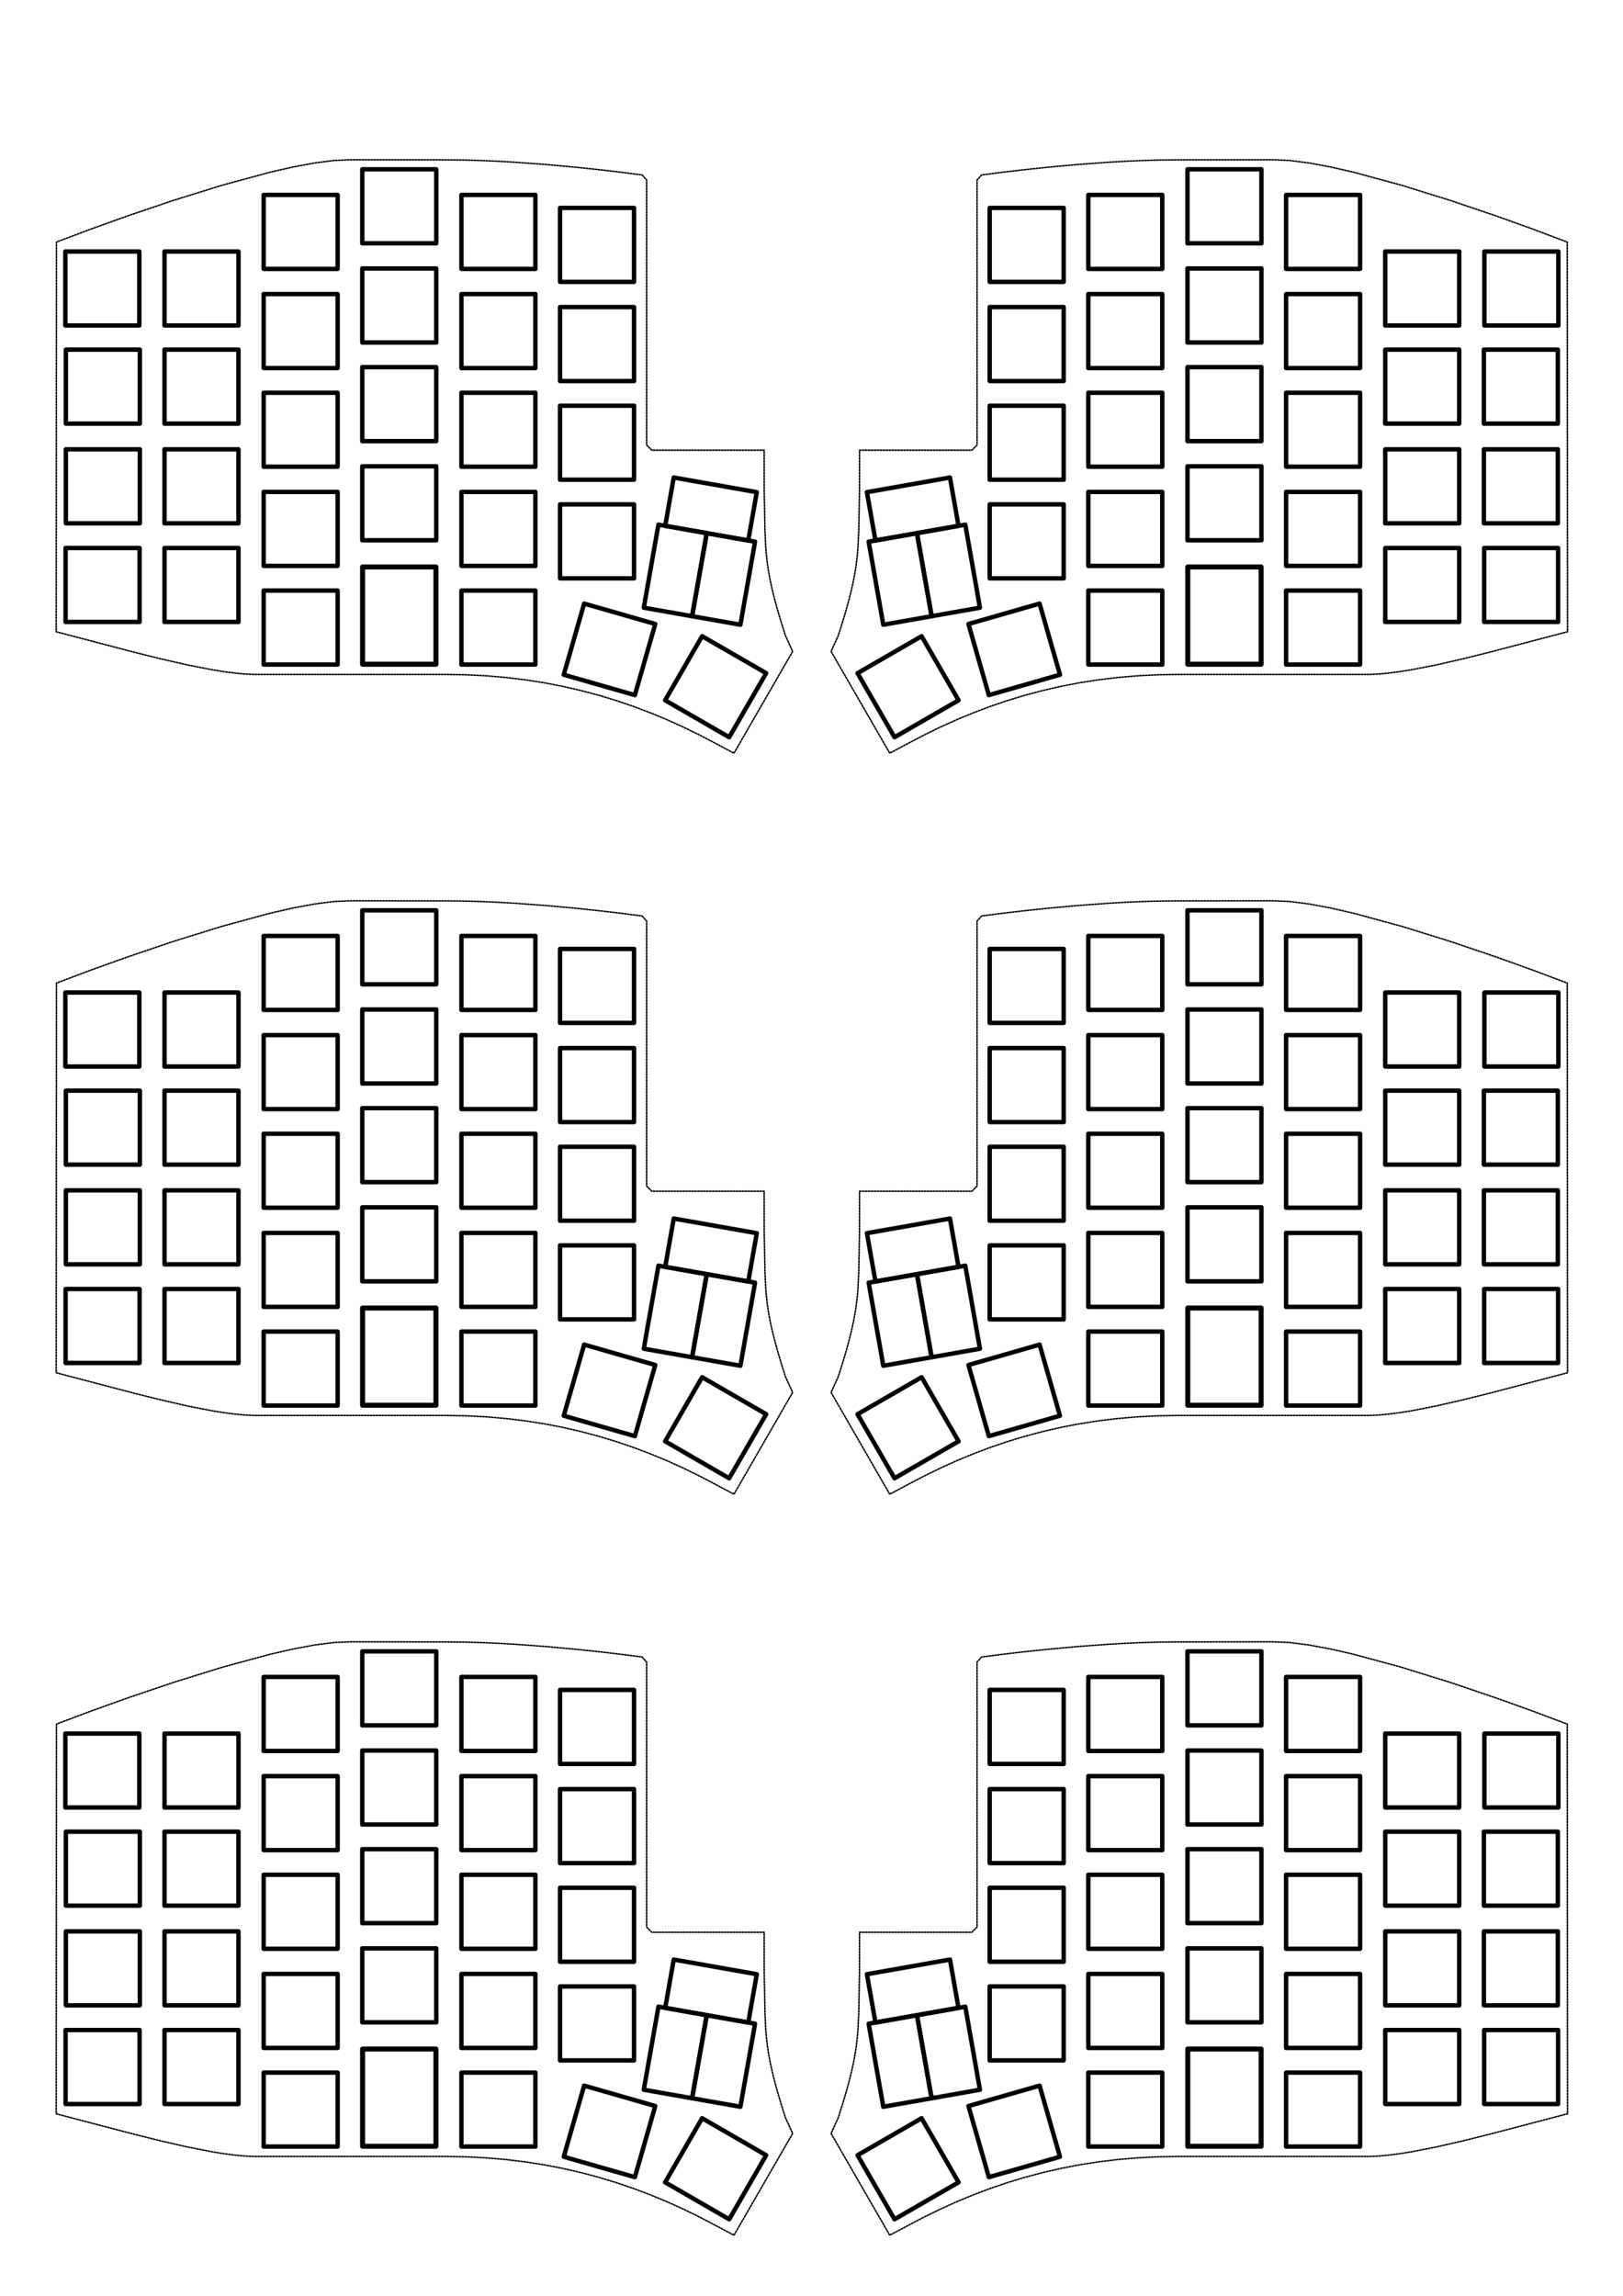 <?xml version="1.0" encoding="UTF-8" standalone="no"?>
<!-- Created with Inkscape (http://www.inkscape.org/) -->

<svg
   width="210mm"
   height="297mm"
   viewBox="0 0 210 297"
   version="1.1"
   id="svg5"
   xml:space="preserve"
   inkscape:version="1.2 (dc2aedaf03, 2022-05-15)"
   sodipodi:docname="SofleCheatSheetBlank.svg"
   inkscape:export-filename="SofleCheatSheetBlank.pdf"
   inkscape:export-xdpi="96"
   inkscape:export-ydpi="96"
   xmlns:inkscape="http://www.inkscape.org/namespaces/inkscape"
   xmlns:sodipodi="http://sodipodi.sourceforge.net/DTD/sodipodi-0.dtd"
   xmlns="http://www.w3.org/2000/svg"
   xmlns:svg="http://www.w3.org/2000/svg"><sodipodi:namedview
     id="namedview7"
     pagecolor="#ffffff"
     bordercolor="#000000"
     borderopacity="0.25"
     inkscape:showpageshadow="2"
     inkscape:pageopacity="0.0"
     inkscape:pagecheckerboard="0"
     inkscape:deskcolor="#d1d1d1"
     inkscape:document-units="mm"
     showgrid="false"
     inkscape:zoom="0.49638341"
     inkscape:cx="375.71763"
     inkscape:cy="400.89978"
     inkscape:window-width="1346"
     inkscape:window-height="1205"
     inkscape:window-x="2896"
     inkscape:window-y="250"
     inkscape:window-maximized="0"
     inkscape:current-layer="g1193-3" /><defs
     id="defs2" /><g
     inkscape:label="Ebene 1"
     inkscape:groupmode="layer"
     id="layer1"><g
       id="g1450"
       transform="matrix(0.951,0,0,0.951,4.875,8.865)"><g
         id="g1193-3"
         transform="matrix(-1,0,0,1,208.019,0)"><g
           id="g1193"
           transform="translate(0,1.308)"><path
             style="fill:none;fill-rule:evenodd;stroke:#000000;stroke-width:0.601;stroke-linecap:round;stroke-linejoin:round"
             d="m 96.472,181.747 -8.716,-5.032 -5.033,8.716 8.716,5.032 z"
             id="path218" /><path
             style="fill:none;fill-rule:evenodd;stroke:#000000;stroke-width:0.601;stroke-linecap:round;stroke-linejoin:round"
             d="m 78.492,131.944 h -10.065 v 10.065 h 10.065 z"
             id="path220" /><path
             style="fill:none;fill-rule:evenodd;stroke:#000000;stroke-width:0.601;stroke-linecap:round;stroke-linejoin:round"
             d="m 51.583,153.605 h -10.065 v 10.065 h 10.065 z"
             id="path222" /><path
             style="fill:none;fill-rule:evenodd;stroke:#000000;stroke-width:0.601;stroke-linecap:round;stroke-linejoin:round"
             d="M 65.073,143.597 H 55.009 v 10.065 h 10.065 z"
             id="path224" /><path
             style="fill:none;fill-rule:evenodd;stroke:#000000;stroke-width:0.601;stroke-linecap:round;stroke-linejoin:round"
             d="M 65.074,116.687 H 55.009 v 10.065 h 10.065 z"
             id="path226" /><path
             style="fill:none;fill-rule:evenodd;stroke:#000000;stroke-width:0.601;stroke-linecap:round;stroke-linejoin:round"
             d="m 78.492,158.783 h -10.065 v 10.065 h 10.065 z"
             id="path228" /><path
             style="fill:none;fill-rule:evenodd;stroke:#000000;stroke-width:0.601;stroke-linecap:round;stroke-linejoin:round"
             d="M 65.073,170.507 H 55.009 v 10.065 h 10.065 z"
             id="path230" /><path
             style="fill:none;fill-rule:evenodd;stroke:#000000;stroke-width:0.601;stroke-linecap:round;stroke-linejoin:round"
             d="m 51.583,126.695 h -10.065 v 10.065 h 10.065 z"
             id="path232" /><path
             style="fill:none;fill-rule:evenodd;stroke:#000000;stroke-width:0.601;stroke-linecap:round;stroke-linejoin:round"
             d="m 68.428,128.518 h 10.065 v -10.065 h -10.065 z"
             id="path234" /><path
             style="fill:none;fill-rule:evenodd;stroke:#000000;stroke-width:0.601;stroke-linecap:round;stroke-linejoin:round"
             d="m 1.119,134.45 h 10.065 V 124.385 H 1.119 Z"
             id="path236" /><path
             style="fill:none;fill-rule:evenodd;stroke:#000000;stroke-width:0.601;stroke-linecap:round;stroke-linejoin:round"
             d="m 51.583,140.115 h -10.065 v 10.065 h 10.065 z"
             id="path238" /><path
             style="fill:none;fill-rule:evenodd;stroke:#000000;stroke-width:0.601;stroke-linecap:round;stroke-linejoin:round"
             d="m 24.673,164.715 h -10.065 v 10.065 h 10.065 z"
             id="path240" /><path
             style="fill:none;fill-rule:evenodd;stroke:#000000;stroke-width:0.601;stroke-linecap:round;stroke-linejoin:round"
             d="M 11.218,164.715 H 1.153 v 10.065 h 10.065 z"
             id="path242" /><path
             style="fill:none;fill-rule:evenodd;stroke:#000000;stroke-width:0.601;stroke-linecap:round;stroke-linejoin:round"
             d="m 38.164,116.687 h -10.065 v 10.065 h 10.065 z"
             id="path244" /><path
             style="fill:none;fill-rule:evenodd;stroke:#000000;stroke-width:0.601;stroke-linecap:round;stroke-linejoin:round"
             d="m 38.163,170.507 h -10.065 v 10.065 h 10.065 z"
             id="path246" /><path
             style="fill:none;fill-rule:evenodd;stroke:#000000;stroke-width:0.601;stroke-linecap:round;stroke-linejoin:round"
             d="M 65.073,157.087 H 55.009 v 10.065 h 10.065 z"
             id="path248" /><path
             style="fill:none;fill-rule:evenodd;stroke:#000000;stroke-width:0.601;stroke-linecap:round;stroke-linejoin:round"
             d="m 24.674,124.385 h -10.065 v 10.065 h 10.065 z"
             id="path250" /><path
             style="fill:none;fill-rule:evenodd;stroke:#000000;stroke-width:0.601;stroke-linecap:round;stroke-linejoin:round"
             d="m 38.163,130.177 h -10.065 v 10.065 h 10.065 z"
             id="path252" /><path
             style="fill:none;fill-rule:evenodd;stroke:#000000;stroke-width:0.601;stroke-linecap:round;stroke-linejoin:round"
             d="M 11.253,137.734 H 1.189 v 10.065 h 10.065 z"
             id="path254" /><path
             style="fill:none;fill-rule:evenodd;stroke:#000000;stroke-width:0.601;stroke-linecap:round;stroke-linejoin:round"
             d="m 24.673,151.295 h -10.065 v 10.065 h 10.065 z"
             id="path256" /><path
             style="fill:none;fill-rule:evenodd;stroke:#000000;stroke-width:0.601;stroke-linecap:round;stroke-linejoin:round"
             d="m 24.673,137.734 h -10.065 v 10.065 h 10.065 z"
             id="path258" /><path
             style="fill:none;fill-rule:evenodd;stroke:#000000;stroke-width:0.601;stroke-linecap:round;stroke-linejoin:round"
             d="m 81.381,175.056 -9.676,-2.775 -2.774,9.675 9.675,2.774 z"
             id="path260" /><path
             style="fill:none;fill-rule:evenodd;stroke:#000000;stroke-width:0.601;stroke-linecap:round;stroke-linejoin:round"
             d="m 38.163,157.087 h -10.065 v 10.065 h 10.065 z"
             id="path262" /><path
             style="fill:none;fill-rule:evenodd;stroke:#000000;stroke-width:0.601;stroke-linecap:round;stroke-linejoin:round"
             d="m 78.492,145.363 h -10.065 v 10.065 h 10.065 z"
             id="path264" /><path
             style="fill:none;fill-rule:evenodd;stroke:#000000;stroke-width:0.601;stroke-linecap:round;stroke-linejoin:round"
             d="M 65.073,130.177 H 55.009 v 10.065 h 10.065 z"
             id="path266" /><path
             style="fill:none;fill-rule:evenodd;stroke:#000000;stroke-width:0.686;stroke-linecap:round;stroke-linejoin:round"
             d="m 51.541,167.3 h -9.98 v 13.229 h 9.98 z"
             id="path268" /><path
             style="fill:none;fill-rule:evenodd;stroke:#000000;stroke-width:0.601;stroke-linecap:round;stroke-linejoin:round"
             d="M 11.253,151.295 H 1.189 v 10.065 h 10.065 z"
             id="path270" /><path
             style="fill:none;fill-rule:evenodd;stroke:#000000;stroke-width:0.601;stroke-linecap:round;stroke-linejoin:round"
             d="m 51.584,123.269 v -10.065 h -10.065 v 10.065 z"
             id="path272" /><path
             style="fill:none;fill-rule:evenodd;stroke:#000000;stroke-width:0.601;stroke-linecap:round;stroke-linejoin:round"
             d="m 38.163,143.597 h -10.065 v 10.065 h 10.065 z"
             id="path274" /><path
             style="fill:none;fill-rule:evenodd;stroke:#000000;stroke-width:0.201;stroke-linecap:round;stroke-linejoin:round;stroke-dasharray:0.201, 0.201;stroke-dashoffset:0"
             d="m 79.589,113.971 0.621,0.701 v 36.038 l 0.706,0.706 h 15.285 l 0.004,5.52 0.101,5.456 0.106,2.246 0.091,1.086 0.127,1.092 0.169,1.123 0.218,1.176 0.274,1.254 0.337,1.355 0.408,1.48 0.485,1.629 0.57,1.802 0.981,2.15 -7.981,13.843 -2.514,-1.333 -2.163,-1.136 -2.194,-1.072 -2.227,-1.006 -2.263,-0.939 -2.301,-0.869 -2.34,-0.797 -2.383,-0.723 -2.428,-0.646 -2.473,-0.567 -2.523,-0.486 -2.574,-0.403 -2.627,-0.317 -2.683,-0.23 -2.741,-0.139 -2.801,-0.047 -26.025,-7.1e-4 -1.303,-0.061 -1.409,-0.133 -1.504,-0.198 -1.586,-0.256 -3.371,-0.661 -3.558,-0.814 -3.652,-0.911 -3.652,-0.954 -6.923,-1.821 0.034,-53.008 4.711,-1.774 5.059,-1.813 6.126,-2.074 6.64,-2.066 6.601,-1.79 3.113,-0.708 2.897,-0.537 2.61,-0.335 2.255,-0.098 13.384,0.018 2.205,0.023 2.242,0.064 2.253,0.099 2.241,0.128 4.345,0.319 3.998,0.366 3.453,0.365 2.711,0.319 2.406,0.311 z"
             id="path290" /><path
             style="fill:none;fill-rule:evenodd;stroke:#000000;stroke-width:0.601;stroke-linecap:round;stroke-linejoin:round"
             d="m 88.385,162.699 -6.572,-1.159 -1.993,11.298 6.573,1.16 z"
             id="path292" /><path
             style="fill:none;fill-rule:evenodd;stroke:#000000;stroke-width:0.601;stroke-linecap:round;stroke-linejoin:round"
             d="m 94.034,163.695 1.159,-6.572 -11.298,-1.993 -1.16,6.573 z"
             id="path292-6" /><path
             style="fill:none;fill-rule:evenodd;stroke:#000000;stroke-width:0.601;stroke-linecap:round;stroke-linejoin:round"
             d="m 94.957,163.858 -6.572,-1.159 -1.993,11.298 6.573,1.159 z"
             id="path294" /><path
             style="fill:none;fill-rule:evenodd;stroke:#000000;stroke-width:0.601;stroke-linecap:round;stroke-linejoin:round"
             d="m 108.902,181.747 8.716,-5.032 5.033,8.716 -8.716,5.032 z"
             id="path218-8" /><path
             style="fill:none;fill-rule:evenodd;stroke:#000000;stroke-width:0.601;stroke-linecap:round;stroke-linejoin:round"
             d="m 126.881,131.944 h 10.065 v 10.065 h -10.065 z"
             id="path220-8" /><path
             style="fill:none;fill-rule:evenodd;stroke:#000000;stroke-width:0.601;stroke-linecap:round;stroke-linejoin:round"
             d="m 153.79,153.605 h 10.065 v 10.065 h -10.065 z"
             id="path222-8" /><path
             style="fill:none;fill-rule:evenodd;stroke:#000000;stroke-width:0.601;stroke-linecap:round;stroke-linejoin:round"
             d="m 140.3,143.597 h 10.065 v 10.065 h -10.065 z"
             id="path224-5" /><path
             style="fill:none;fill-rule:evenodd;stroke:#000000;stroke-width:0.601;stroke-linecap:round;stroke-linejoin:round"
             d="m 140.299,116.687 h 10.065 v 10.065 H 140.299 Z"
             id="path226-0" /><path
             style="fill:none;fill-rule:evenodd;stroke:#000000;stroke-width:0.601;stroke-linecap:round;stroke-linejoin:round"
             d="m 126.881,158.783 h 10.065 v 10.065 h -10.065 z"
             id="path228-3" /><path
             style="fill:none;fill-rule:evenodd;stroke:#000000;stroke-width:0.601;stroke-linecap:round;stroke-linejoin:round"
             d="m 140.3,170.507 h 10.065 v 10.065 h -10.065 z"
             id="path230-5" /><path
             style="fill:none;fill-rule:evenodd;stroke:#000000;stroke-width:0.601;stroke-linecap:round;stroke-linejoin:round"
             d="m 153.79,126.695 h 10.065 v 10.065 h -10.065 z"
             id="path232-8" /><path
             style="fill:none;fill-rule:evenodd;stroke:#000000;stroke-width:0.601;stroke-linecap:round;stroke-linejoin:round"
             d="M 136.946,128.518 H 126.881 V 118.453 H 136.946 Z"
             id="path234-1" /><path
             style="fill:none;fill-rule:evenodd;stroke:#000000;stroke-width:0.601;stroke-linecap:round;stroke-linejoin:round"
             d="m 204.254,134.45 h -10.065 v -10.065 h 10.065 z"
             id="path236-6" /><path
             style="fill:none;fill-rule:evenodd;stroke:#000000;stroke-width:0.601;stroke-linecap:round;stroke-linejoin:round"
             d="m 153.79,140.115 h 10.065 v 10.065 h -10.065 z"
             id="path238-0" /><path
             style="fill:none;fill-rule:evenodd;stroke:#000000;stroke-width:0.601;stroke-linecap:round;stroke-linejoin:round"
             d="m 180.7,164.715 h 10.065 v 10.065 h -10.065 z"
             id="path240-4" /><path
             style="fill:none;fill-rule:evenodd;stroke:#000000;stroke-width:0.601;stroke-linecap:round;stroke-linejoin:round"
             d="m 194.155,164.715 h 10.065 v 10.065 h -10.065 z"
             id="path242-3" /><path
             style="fill:none;fill-rule:evenodd;stroke:#000000;stroke-width:0.601;stroke-linecap:round;stroke-linejoin:round"
             d="m 167.209,116.687 h 10.065 v 10.065 h -10.065 z"
             id="path244-2" /><path
             style="fill:none;fill-rule:evenodd;stroke:#000000;stroke-width:0.601;stroke-linecap:round;stroke-linejoin:round"
             d="m 167.21,170.507 h 10.065 v 10.065 h -10.065 z"
             id="path246-0" /><path
             style="fill:none;fill-rule:evenodd;stroke:#000000;stroke-width:0.601;stroke-linecap:round;stroke-linejoin:round"
             d="m 140.3,157.087 h 10.065 v 10.065 h -10.065 z"
             id="path248-2" /><path
             style="fill:none;fill-rule:evenodd;stroke:#000000;stroke-width:0.601;stroke-linecap:round;stroke-linejoin:round"
             d="m 180.699,124.385 h 10.065 v 10.065 h -10.065 z"
             id="path250-7" /><path
             style="fill:none;fill-rule:evenodd;stroke:#000000;stroke-width:0.601;stroke-linecap:round;stroke-linejoin:round"
             d="m 167.21,130.177 h 10.065 v 10.065 h -10.065 z"
             id="path252-6" /><path
             style="fill:none;fill-rule:evenodd;stroke:#000000;stroke-width:0.601;stroke-linecap:round;stroke-linejoin:round"
             d="m 194.12,137.734 h 10.065 v 10.065 h -10.065 z"
             id="path254-3" /><path
             style="fill:none;fill-rule:evenodd;stroke:#000000;stroke-width:0.601;stroke-linecap:round;stroke-linejoin:round"
             d="m 180.7,151.295 h 10.065 v 10.065 h -10.065 z"
             id="path256-0" /><path
             style="fill:none;fill-rule:evenodd;stroke:#000000;stroke-width:0.601;stroke-linecap:round;stroke-linejoin:round"
             d="m 180.7,137.734 h 10.065 v 10.065 h -10.065 z"
             id="path258-0" /><path
             style="fill:none;fill-rule:evenodd;stroke:#000000;stroke-width:0.601;stroke-linecap:round;stroke-linejoin:round"
             d="m 123.992,175.056 9.676,-2.775 2.774,9.675 -9.675,2.774 z"
             id="path260-8" /><path
             style="fill:none;fill-rule:evenodd;stroke:#000000;stroke-width:0.601;stroke-linecap:round;stroke-linejoin:round"
             d="m 167.21,157.087 h 10.065 v 10.065 h -10.065 z"
             id="path262-0" /><path
             style="fill:none;fill-rule:evenodd;stroke:#000000;stroke-width:0.601;stroke-linecap:round;stroke-linejoin:round"
             d="m 126.881,145.363 h 10.065 v 10.065 h -10.065 z"
             id="path264-4" /><path
             style="fill:none;fill-rule:evenodd;stroke:#000000;stroke-width:0.601;stroke-linecap:round;stroke-linejoin:round"
             d="m 140.3,130.177 h 10.065 v 10.065 h -10.065 z"
             id="path266-0" /><path
             style="fill:none;fill-rule:evenodd;stroke:#000000;stroke-width:0.686;stroke-linecap:round;stroke-linejoin:round"
             d="m 153.833,167.3 h 9.98 v 13.229 h -9.98 z"
             id="path268-2" /><path
             style="fill:none;fill-rule:evenodd;stroke:#000000;stroke-width:0.601;stroke-linecap:round;stroke-linejoin:round"
             d="m 194.12,151.295 h 10.065 v 10.065 h -10.065 z"
             id="path270-2" /><path
             style="fill:none;fill-rule:evenodd;stroke:#000000;stroke-width:0.601;stroke-linecap:round;stroke-linejoin:round"
             d="m 153.789,123.269 v -10.065 h 10.065 v 10.065 z"
             id="path272-1" /><path
             style="fill:none;fill-rule:evenodd;stroke:#000000;stroke-width:0.601;stroke-linecap:round;stroke-linejoin:round"
             d="m 167.21,143.597 h 10.065 v 10.065 h -10.065 z"
             id="path274-2" /><path
             style="fill:none;fill-rule:evenodd;stroke:#000000;stroke-width:0.201;stroke-linecap:round;stroke-linejoin:round;stroke-dasharray:0.201, 0.201;stroke-dashoffset:0"
             d="m 125.784,113.971 -0.621,0.701 v 36.038 l -0.706,0.706 h -15.285 l -0.004,5.52 -0.101,5.456 -0.106,2.246 -0.091,1.086 -0.127,1.092 -0.169,1.123 -0.218,1.176 -0.274,1.254 -0.337,1.355 -0.408,1.48 -0.485,1.629 -0.57,1.802 -0.981,2.15 7.981,13.843 2.514,-1.333 2.163,-1.136 2.194,-1.072 2.227,-1.006 2.263,-0.939 2.301,-0.869 2.34,-0.797 2.383,-0.723 2.428,-0.646 2.473,-0.567 2.523,-0.486 2.574,-0.403 2.627,-0.317 2.683,-0.23 2.741,-0.139 2.801,-0.047 26.025,-7.1e-4 1.303,-0.061 1.409,-0.133 1.504,-0.198 1.586,-0.256 3.371,-0.661 3.558,-0.814 3.652,-0.911 3.652,-0.954 6.923,-1.821 -0.034,-53.008 -4.711,-1.774 -5.059,-1.813 -6.126,-2.074 -6.64,-2.066 -6.601,-1.79 -3.113,-0.708 -2.897,-0.537 -2.61,-0.335 -2.255,-0.098 -13.384,0.018 -2.205,0.023 -2.242,0.064 -2.253,0.099 -2.241,0.128 -4.345,0.319 -3.998,0.366 -3.453,0.365 -2.711,0.319 -2.406,0.311 z"
             id="path290-6" /><path
             style="fill:none;fill-rule:evenodd;stroke:#000000;stroke-width:0.601;stroke-linecap:round;stroke-linejoin:round"
             d="m 116.988,162.699 6.572,-1.159 1.993,11.298 -6.573,1.16 z"
             id="path292-7" /><path
             style="fill:none;fill-rule:evenodd;stroke:#000000;stroke-width:0.601;stroke-linecap:round;stroke-linejoin:round"
             d="m 111.339,163.695 -1.159,-6.572 11.298,-1.993 1.16,6.573 z"
             id="path292-6-0" /><path
             style="fill:none;fill-rule:evenodd;stroke:#000000;stroke-width:0.601;stroke-linecap:round;stroke-linejoin:round"
             d="m 110.416,163.858 6.572,-1.159 1.993,11.298 -6.573,1.159 z"
             id="path294-5" /></g><g
           id="g1193-7"
           transform="translate(-2.7194558e-6,-99.494)"><path
             style="fill:none;fill-rule:evenodd;stroke:#000000;stroke-width:0.601;stroke-linecap:round;stroke-linejoin:round"
             d="m 96.472,181.747 -8.716,-5.032 -5.033,8.716 8.716,5.032 z"
             id="path218-5" /><path
             style="fill:none;fill-rule:evenodd;stroke:#000000;stroke-width:0.601;stroke-linecap:round;stroke-linejoin:round"
             d="m 78.492,131.944 h -10.065 v 10.065 h 10.065 z"
             id="path220-4" /><path
             style="fill:none;fill-rule:evenodd;stroke:#000000;stroke-width:0.601;stroke-linecap:round;stroke-linejoin:round"
             d="m 51.583,153.605 h -10.065 v 10.065 h 10.065 z"
             id="path222-7" /><path
             style="fill:none;fill-rule:evenodd;stroke:#000000;stroke-width:0.601;stroke-linecap:round;stroke-linejoin:round"
             d="M 65.073,143.597 H 55.009 v 10.065 h 10.065 z"
             id="path224-50" /><path
             style="fill:none;fill-rule:evenodd;stroke:#000000;stroke-width:0.601;stroke-linecap:round;stroke-linejoin:round"
             d="M 65.074,116.687 H 55.009 v 10.065 h 10.065 z"
             id="path226-5" /><path
             style="fill:none;fill-rule:evenodd;stroke:#000000;stroke-width:0.601;stroke-linecap:round;stroke-linejoin:round"
             d="m 78.492,158.783 h -10.065 v 10.065 h 10.065 z"
             id="path228-8" /><path
             style="fill:none;fill-rule:evenodd;stroke:#000000;stroke-width:0.601;stroke-linecap:round;stroke-linejoin:round"
             d="M 65.073,170.507 H 55.009 v 10.065 h 10.065 z"
             id="path230-3" /><path
             style="fill:none;fill-rule:evenodd;stroke:#000000;stroke-width:0.601;stroke-linecap:round;stroke-linejoin:round"
             d="m 51.583,126.695 h -10.065 v 10.065 h 10.065 z"
             id="path232-85" /><path
             style="fill:none;fill-rule:evenodd;stroke:#000000;stroke-width:0.601;stroke-linecap:round;stroke-linejoin:round"
             d="m 68.428,128.518 h 10.065 v -10.065 h -10.065 z"
             id="path234-0" /><path
             style="fill:none;fill-rule:evenodd;stroke:#000000;stroke-width:0.601;stroke-linecap:round;stroke-linejoin:round"
             d="m 1.119,134.45 h 10.065 V 124.385 H 1.119 Z"
             id="path236-52" /><path
             style="fill:none;fill-rule:evenodd;stroke:#000000;stroke-width:0.601;stroke-linecap:round;stroke-linejoin:round"
             d="m 51.583,140.115 h -10.065 v 10.065 h 10.065 z"
             id="path238-4" /><path
             style="fill:none;fill-rule:evenodd;stroke:#000000;stroke-width:0.601;stroke-linecap:round;stroke-linejoin:round"
             d="m 24.673,164.715 h -10.065 v 10.065 h 10.065 z"
             id="path240-2" /><path
             style="fill:none;fill-rule:evenodd;stroke:#000000;stroke-width:0.601;stroke-linecap:round;stroke-linejoin:round"
             d="M 11.218,164.715 H 1.153 v 10.065 h 10.065 z"
             id="path242-7" /><path
             style="fill:none;fill-rule:evenodd;stroke:#000000;stroke-width:0.601;stroke-linecap:round;stroke-linejoin:round"
             d="m 38.164,116.687 h -10.065 v 10.065 h 10.065 z"
             id="path244-9" /><path
             style="fill:none;fill-rule:evenodd;stroke:#000000;stroke-width:0.601;stroke-linecap:round;stroke-linejoin:round"
             d="m 38.163,170.507 h -10.065 v 10.065 h 10.065 z"
             id="path246-09" /><path
             style="fill:none;fill-rule:evenodd;stroke:#000000;stroke-width:0.601;stroke-linecap:round;stroke-linejoin:round"
             d="M 65.073,157.087 H 55.009 v 10.065 h 10.065 z"
             id="path248-4" /><path
             style="fill:none;fill-rule:evenodd;stroke:#000000;stroke-width:0.601;stroke-linecap:round;stroke-linejoin:round"
             d="m 24.674,124.385 h -10.065 v 10.065 h 10.065 z"
             id="path250-3" /><path
             style="fill:none;fill-rule:evenodd;stroke:#000000;stroke-width:0.601;stroke-linecap:round;stroke-linejoin:round"
             d="m 38.163,130.177 h -10.065 v 10.065 h 10.065 z"
             id="path252-3" /><path
             style="fill:none;fill-rule:evenodd;stroke:#000000;stroke-width:0.601;stroke-linecap:round;stroke-linejoin:round"
             d="M 11.253,137.734 H 1.189 v 10.065 h 10.065 z"
             id="path254-8" /><path
             style="fill:none;fill-rule:evenodd;stroke:#000000;stroke-width:0.601;stroke-linecap:round;stroke-linejoin:round"
             d="m 24.673,151.295 h -10.065 v 10.065 h 10.065 z"
             id="path256-7" /><path
             style="fill:none;fill-rule:evenodd;stroke:#000000;stroke-width:0.601;stroke-linecap:round;stroke-linejoin:round"
             d="m 24.673,137.734 h -10.065 v 10.065 h 10.065 z"
             id="path258-3" /><path
             style="fill:none;fill-rule:evenodd;stroke:#000000;stroke-width:0.601;stroke-linecap:round;stroke-linejoin:round"
             d="m 81.381,175.056 -9.676,-2.775 -2.774,9.675 9.675,2.774 z"
             id="path260-4" /><path
             style="fill:none;fill-rule:evenodd;stroke:#000000;stroke-width:0.601;stroke-linecap:round;stroke-linejoin:round"
             d="m 38.163,157.087 h -10.065 v 10.065 h 10.065 z"
             id="path262-5" /><path
             style="fill:none;fill-rule:evenodd;stroke:#000000;stroke-width:0.601;stroke-linecap:round;stroke-linejoin:round"
             d="m 78.492,145.363 h -10.065 v 10.065 h 10.065 z"
             id="path264-3" /><path
             style="fill:none;fill-rule:evenodd;stroke:#000000;stroke-width:0.601;stroke-linecap:round;stroke-linejoin:round"
             d="M 65.073,130.177 H 55.009 v 10.065 h 10.065 z"
             id="path266-4" /><path
             style="fill:none;fill-rule:evenodd;stroke:#000000;stroke-width:0.686;stroke-linecap:round;stroke-linejoin:round"
             d="m 51.541,167.3 h -9.98 v 13.229 h 9.98 z"
             id="path268-26" /><path
             style="fill:none;fill-rule:evenodd;stroke:#000000;stroke-width:0.601;stroke-linecap:round;stroke-linejoin:round"
             d="M 11.253,151.295 H 1.189 v 10.065 h 10.065 z"
             id="path270-26" /><path
             style="fill:none;fill-rule:evenodd;stroke:#000000;stroke-width:0.601;stroke-linecap:round;stroke-linejoin:round"
             d="m 51.584,123.269 v -10.065 h -10.065 v 10.065 z"
             id="path272-4" /><path
             style="fill:none;fill-rule:evenodd;stroke:#000000;stroke-width:0.601;stroke-linecap:round;stroke-linejoin:round"
             d="m 38.163,143.597 h -10.065 v 10.065 h 10.065 z"
             id="path274-50" /><path
             style="fill:none;fill-rule:evenodd;stroke:#000000;stroke-width:0.201;stroke-linecap:round;stroke-linejoin:round;stroke-dasharray:0.201, 0.201;stroke-dashoffset:0"
             d="m 79.589,113.971 0.621,0.701 v 36.038 l 0.706,0.706 h 15.285 l 0.004,5.52 0.101,5.456 0.106,2.246 0.091,1.086 0.127,1.092 0.169,1.123 0.218,1.176 0.274,1.254 0.337,1.355 0.408,1.48 0.485,1.629 0.57,1.802 0.981,2.15 -7.981,13.843 -2.514,-1.333 -2.163,-1.136 -2.194,-1.072 -2.227,-1.006 -2.263,-0.939 -2.301,-0.869 -2.34,-0.797 -2.383,-0.723 -2.428,-0.646 -2.473,-0.567 -2.523,-0.486 -2.574,-0.403 -2.627,-0.317 -2.683,-0.23 -2.741,-0.139 -2.801,-0.047 -26.025,-7.1e-4 -1.303,-0.061 -1.409,-0.133 -1.504,-0.198 -1.586,-0.256 -3.371,-0.661 -3.558,-0.814 -3.652,-0.911 -3.652,-0.954 -6.923,-1.821 0.034,-53.008 4.711,-1.774 5.059,-1.813 6.126,-2.074 6.64,-2.066 6.601,-1.79 3.113,-0.708 2.897,-0.537 2.61,-0.335 2.255,-0.098 13.384,0.018 2.205,0.023 2.242,0.064 2.253,0.099 2.241,0.128 4.345,0.319 3.998,0.366 3.453,0.365 2.711,0.319 2.406,0.311 z"
             id="path290-5" /><path
             style="fill:none;fill-rule:evenodd;stroke:#000000;stroke-width:0.601;stroke-linecap:round;stroke-linejoin:round"
             d="m 88.385,162.699 -6.572,-1.159 -1.993,11.298 6.573,1.16 z"
             id="path292-9" /><path
             style="fill:none;fill-rule:evenodd;stroke:#000000;stroke-width:0.601;stroke-linecap:round;stroke-linejoin:round"
             d="m 94.034,163.695 1.159,-6.572 -11.298,-1.993 -1.16,6.573 z"
             id="path292-6-25" /><path
             style="fill:none;fill-rule:evenodd;stroke:#000000;stroke-width:0.601;stroke-linecap:round;stroke-linejoin:round"
             d="m 94.957,163.858 -6.572,-1.159 -1.993,11.298 6.573,1.159 z"
             id="path294-43" /><path
             style="fill:none;fill-rule:evenodd;stroke:#000000;stroke-width:0.601;stroke-linecap:round;stroke-linejoin:round"
             d="m 108.902,181.747 8.716,-5.032 5.033,8.716 -8.716,5.032 z"
             id="path218-8-84" /><path
             style="fill:none;fill-rule:evenodd;stroke:#000000;stroke-width:0.601;stroke-linecap:round;stroke-linejoin:round"
             d="m 126.881,131.944 h 10.065 v 10.065 h -10.065 z"
             id="path220-8-5" /><path
             style="fill:none;fill-rule:evenodd;stroke:#000000;stroke-width:0.601;stroke-linecap:round;stroke-linejoin:round"
             d="m 153.79,153.605 h 10.065 v 10.065 h -10.065 z"
             id="path222-8-3" /><path
             style="fill:none;fill-rule:evenodd;stroke:#000000;stroke-width:0.601;stroke-linecap:round;stroke-linejoin:round"
             d="m 140.3,143.597 h 10.065 v 10.065 h -10.065 z"
             id="path224-5-7" /><path
             style="fill:none;fill-rule:evenodd;stroke:#000000;stroke-width:0.601;stroke-linecap:round;stroke-linejoin:round"
             d="m 140.299,116.687 h 10.065 v 10.065 H 140.299 Z"
             id="path226-0-3" /><path
             style="fill:none;fill-rule:evenodd;stroke:#000000;stroke-width:0.601;stroke-linecap:round;stroke-linejoin:round"
             d="m 126.881,158.783 h 10.065 v 10.065 h -10.065 z"
             id="path228-3-0" /><path
             style="fill:none;fill-rule:evenodd;stroke:#000000;stroke-width:0.601;stroke-linecap:round;stroke-linejoin:round"
             d="m 140.3,170.507 h 10.065 v 10.065 h -10.065 z"
             id="path230-5-59" /><path
             style="fill:none;fill-rule:evenodd;stroke:#000000;stroke-width:0.601;stroke-linecap:round;stroke-linejoin:round"
             d="m 153.79,126.695 h 10.065 v 10.065 h -10.065 z"
             id="path232-8-3" /><path
             style="fill:none;fill-rule:evenodd;stroke:#000000;stroke-width:0.601;stroke-linecap:round;stroke-linejoin:round"
             d="M 136.946,128.518 H 126.881 V 118.453 H 136.946 Z"
             id="path234-1-58" /><path
             style="fill:none;fill-rule:evenodd;stroke:#000000;stroke-width:0.601;stroke-linecap:round;stroke-linejoin:round"
             d="m 204.254,134.45 h -10.065 v -10.065 h 10.065 z"
             id="path236-6-7" /><path
             style="fill:none;fill-rule:evenodd;stroke:#000000;stroke-width:0.601;stroke-linecap:round;stroke-linejoin:round"
             d="m 153.79,140.115 h 10.065 v 10.065 h -10.065 z"
             id="path238-0-4" /><path
             style="fill:none;fill-rule:evenodd;stroke:#000000;stroke-width:0.601;stroke-linecap:round;stroke-linejoin:round"
             d="m 180.7,164.715 h 10.065 v 10.065 h -10.065 z"
             id="path240-4-72" /><path
             style="fill:none;fill-rule:evenodd;stroke:#000000;stroke-width:0.601;stroke-linecap:round;stroke-linejoin:round"
             d="m 194.155,164.715 h 10.065 v 10.065 h -10.065 z"
             id="path242-3-75" /><path
             style="fill:none;fill-rule:evenodd;stroke:#000000;stroke-width:0.601;stroke-linecap:round;stroke-linejoin:round"
             d="m 167.209,116.687 h 10.065 v 10.065 h -10.065 z"
             id="path244-2-4" /><path
             style="fill:none;fill-rule:evenodd;stroke:#000000;stroke-width:0.601;stroke-linecap:round;stroke-linejoin:round"
             d="m 167.21,170.507 h 10.065 v 10.065 h -10.065 z"
             id="path246-0-1" /><path
             style="fill:none;fill-rule:evenodd;stroke:#000000;stroke-width:0.601;stroke-linecap:round;stroke-linejoin:round"
             d="m 140.3,157.087 h 10.065 v 10.065 h -10.065 z"
             id="path248-2-29" /><path
             style="fill:none;fill-rule:evenodd;stroke:#000000;stroke-width:0.601;stroke-linecap:round;stroke-linejoin:round"
             d="m 180.699,124.385 h 10.065 v 10.065 h -10.065 z"
             id="path250-7-1" /><path
             style="fill:none;fill-rule:evenodd;stroke:#000000;stroke-width:0.601;stroke-linecap:round;stroke-linejoin:round"
             d="m 167.21,130.177 h 10.065 v 10.065 h -10.065 z"
             id="path252-6-34" /><path
             style="fill:none;fill-rule:evenodd;stroke:#000000;stroke-width:0.601;stroke-linecap:round;stroke-linejoin:round"
             d="m 194.12,137.734 h 10.065 v 10.065 h -10.065 z"
             id="path254-3-07" /><path
             style="fill:none;fill-rule:evenodd;stroke:#000000;stroke-width:0.601;stroke-linecap:round;stroke-linejoin:round"
             d="m 180.7,151.295 h 10.065 v 10.065 h -10.065 z"
             id="path256-0-8" /><path
             style="fill:none;fill-rule:evenodd;stroke:#000000;stroke-width:0.601;stroke-linecap:round;stroke-linejoin:round"
             d="m 180.7,137.734 h 10.065 v 10.065 h -10.065 z"
             id="path258-0-6" /><path
             style="fill:none;fill-rule:evenodd;stroke:#000000;stroke-width:0.601;stroke-linecap:round;stroke-linejoin:round"
             d="m 123.992,175.056 9.676,-2.775 2.774,9.675 -9.675,2.774 z"
             id="path260-8-8" /><path
             style="fill:none;fill-rule:evenodd;stroke:#000000;stroke-width:0.601;stroke-linecap:round;stroke-linejoin:round"
             d="m 167.21,157.087 h 10.065 v 10.065 h -10.065 z"
             id="path262-0-3" /><path
             style="fill:none;fill-rule:evenodd;stroke:#000000;stroke-width:0.601;stroke-linecap:round;stroke-linejoin:round"
             d="m 126.881,145.363 h 10.065 v 10.065 h -10.065 z"
             id="path264-4-9" /><path
             style="fill:none;fill-rule:evenodd;stroke:#000000;stroke-width:0.601;stroke-linecap:round;stroke-linejoin:round"
             d="m 140.3,130.177 h 10.065 v 10.065 h -10.065 z"
             id="path266-0-7" /><path
             style="fill:none;fill-rule:evenodd;stroke:#000000;stroke-width:0.686;stroke-linecap:round;stroke-linejoin:round"
             d="m 153.833,167.3 h 9.98 v 13.229 h -9.98 z"
             id="path268-2-9" /><path
             style="fill:none;fill-rule:evenodd;stroke:#000000;stroke-width:0.601;stroke-linecap:round;stroke-linejoin:round"
             d="m 194.12,151.295 h 10.065 v 10.065 h -10.065 z"
             id="path270-2-8" /><path
             style="fill:none;fill-rule:evenodd;stroke:#000000;stroke-width:0.601;stroke-linecap:round;stroke-linejoin:round"
             d="m 153.789,123.269 v -10.065 h 10.065 v 10.065 z"
             id="path272-1-5" /><path
             style="fill:none;fill-rule:evenodd;stroke:#000000;stroke-width:0.601;stroke-linecap:round;stroke-linejoin:round"
             d="m 167.21,143.597 h 10.065 v 10.065 h -10.065 z"
             id="path274-2-6" /><path
             style="fill:none;fill-rule:evenodd;stroke:#000000;stroke-width:0.201;stroke-linecap:round;stroke-linejoin:round;stroke-dasharray:0.201, 0.201;stroke-dashoffset:0"
             d="m 125.784,113.971 -0.621,0.701 v 36.038 l -0.706,0.706 h -15.285 l -0.004,5.52 -0.101,5.456 -0.106,2.246 -0.091,1.086 -0.127,1.092 -0.169,1.123 -0.218,1.176 -0.274,1.254 -0.337,1.355 -0.408,1.48 -0.485,1.629 -0.57,1.802 -0.981,2.15 7.981,13.843 2.514,-1.333 2.163,-1.136 2.194,-1.072 2.227,-1.006 2.263,-0.939 2.301,-0.869 2.34,-0.797 2.383,-0.723 2.428,-0.646 2.473,-0.567 2.523,-0.486 2.574,-0.403 2.627,-0.317 2.683,-0.23 2.741,-0.139 2.801,-0.047 26.025,-7.1e-4 1.303,-0.061 1.409,-0.133 1.504,-0.198 1.586,-0.256 3.371,-0.661 3.558,-0.814 3.652,-0.911 3.652,-0.954 6.923,-1.821 -0.034,-53.008 -4.711,-1.774 -5.059,-1.813 -6.126,-2.074 -6.64,-2.066 -6.601,-1.79 -3.113,-0.708 -2.897,-0.537 -2.61,-0.335 -2.255,-0.098 -13.384,0.018 -2.205,0.023 -2.242,0.064 -2.253,0.099 -2.241,0.128 -4.345,0.319 -3.998,0.366 -3.453,0.365 -2.711,0.319 -2.406,0.311 z"
             id="path290-6-3" /><path
             style="fill:none;fill-rule:evenodd;stroke:#000000;stroke-width:0.601;stroke-linecap:round;stroke-linejoin:round"
             d="m 116.988,162.699 6.572,-1.159 1.993,11.298 -6.573,1.16 z"
             id="path292-7-4" /><path
             style="fill:none;fill-rule:evenodd;stroke:#000000;stroke-width:0.601;stroke-linecap:round;stroke-linejoin:round"
             d="m 111.339,163.695 -1.159,-6.572 11.298,-1.993 1.16,6.573 z"
             id="path292-6-0-12" /><path
             style="fill:none;fill-rule:evenodd;stroke:#000000;stroke-width:0.601;stroke-linecap:round;stroke-linejoin:round"
             d="m 110.416,163.858 6.572,-1.159 1.993,11.298 -6.573,1.159 z"
             id="path294-5-56" /></g><g
           id="g1193-8"
           transform="translate(-2.7194558e-6,102.11)"><path
             style="fill:none;fill-rule:evenodd;stroke:#000000;stroke-width:0.601;stroke-linecap:round;stroke-linejoin:round"
             d="m 96.472,181.747 -8.716,-5.032 -5.033,8.716 8.716,5.032 z"
             id="path218-6" /><path
             style="fill:none;fill-rule:evenodd;stroke:#000000;stroke-width:0.601;stroke-linecap:round;stroke-linejoin:round"
             d="m 78.492,131.944 h -10.065 v 10.065 h 10.065 z"
             id="path220-7" /><path
             style="fill:none;fill-rule:evenodd;stroke:#000000;stroke-width:0.601;stroke-linecap:round;stroke-linejoin:round"
             d="m 51.583,153.605 h -10.065 v 10.065 h 10.065 z"
             id="path222-1" /><path
             style="fill:none;fill-rule:evenodd;stroke:#000000;stroke-width:0.601;stroke-linecap:round;stroke-linejoin:round"
             d="M 65.073,143.597 H 55.009 v 10.065 h 10.065 z"
             id="path224-4" /><path
             style="fill:none;fill-rule:evenodd;stroke:#000000;stroke-width:0.601;stroke-linecap:round;stroke-linejoin:round"
             d="M 65.074,116.687 H 55.009 v 10.065 h 10.065 z"
             id="path226-8" /><path
             style="fill:none;fill-rule:evenodd;stroke:#000000;stroke-width:0.601;stroke-linecap:round;stroke-linejoin:round"
             d="m 78.492,158.783 h -10.065 v 10.065 h 10.065 z"
             id="path228-2" /><path
             style="fill:none;fill-rule:evenodd;stroke:#000000;stroke-width:0.601;stroke-linecap:round;stroke-linejoin:round"
             d="M 65.073,170.507 H 55.009 v 10.065 h 10.065 z"
             id="path230-8" /><path
             style="fill:none;fill-rule:evenodd;stroke:#000000;stroke-width:0.601;stroke-linecap:round;stroke-linejoin:round"
             d="m 51.583,126.695 h -10.065 v 10.065 h 10.065 z"
             id="path232-0" /><path
             style="fill:none;fill-rule:evenodd;stroke:#000000;stroke-width:0.601;stroke-linecap:round;stroke-linejoin:round"
             d="m 68.428,128.518 h 10.065 v -10.065 h -10.065 z"
             id="path234-9" /><path
             style="fill:none;fill-rule:evenodd;stroke:#000000;stroke-width:0.601;stroke-linecap:round;stroke-linejoin:round"
             d="m 1.119,134.45 h 10.065 V 124.385 H 1.119 Z"
             id="path236-5" /><path
             style="fill:none;fill-rule:evenodd;stroke:#000000;stroke-width:0.601;stroke-linecap:round;stroke-linejoin:round"
             d="m 51.583,140.115 h -10.065 v 10.065 h 10.065 z"
             id="path238-1" /><path
             style="fill:none;fill-rule:evenodd;stroke:#000000;stroke-width:0.601;stroke-linecap:round;stroke-linejoin:round"
             d="m 24.673,164.715 h -10.065 v 10.065 h 10.065 z"
             id="path240-0" /><path
             style="fill:none;fill-rule:evenodd;stroke:#000000;stroke-width:0.601;stroke-linecap:round;stroke-linejoin:round"
             d="M 11.218,164.715 H 1.153 v 10.065 h 10.065 z"
             id="path242-0" /><path
             style="fill:none;fill-rule:evenodd;stroke:#000000;stroke-width:0.601;stroke-linecap:round;stroke-linejoin:round"
             d="m 38.164,116.687 h -10.065 v 10.065 h 10.065 z"
             id="path244-4" /><path
             style="fill:none;fill-rule:evenodd;stroke:#000000;stroke-width:0.601;stroke-linecap:round;stroke-linejoin:round"
             d="m 38.163,170.507 h -10.065 v 10.065 h 10.065 z"
             id="path246-9" /><path
             style="fill:none;fill-rule:evenodd;stroke:#000000;stroke-width:0.601;stroke-linecap:round;stroke-linejoin:round"
             d="M 65.073,157.087 H 55.009 v 10.065 h 10.065 z"
             id="path248-7" /><path
             style="fill:none;fill-rule:evenodd;stroke:#000000;stroke-width:0.601;stroke-linecap:round;stroke-linejoin:round"
             d="m 24.674,124.385 h -10.065 v 10.065 h 10.065 z"
             id="path250-4" /><path
             style="fill:none;fill-rule:evenodd;stroke:#000000;stroke-width:0.601;stroke-linecap:round;stroke-linejoin:round"
             d="m 38.163,130.177 h -10.065 v 10.065 h 10.065 z"
             id="path252-1" /><path
             style="fill:none;fill-rule:evenodd;stroke:#000000;stroke-width:0.601;stroke-linecap:round;stroke-linejoin:round"
             d="M 11.253,137.734 H 1.189 v 10.065 h 10.065 z"
             id="path254-9" /><path
             style="fill:none;fill-rule:evenodd;stroke:#000000;stroke-width:0.601;stroke-linecap:round;stroke-linejoin:round"
             d="m 24.673,151.295 h -10.065 v 10.065 h 10.065 z"
             id="path256-1" /><path
             style="fill:none;fill-rule:evenodd;stroke:#000000;stroke-width:0.601;stroke-linecap:round;stroke-linejoin:round"
             d="m 24.673,137.734 h -10.065 v 10.065 h 10.065 z"
             id="path258-6" /><path
             style="fill:none;fill-rule:evenodd;stroke:#000000;stroke-width:0.601;stroke-linecap:round;stroke-linejoin:round"
             d="m 81.381,175.056 -9.676,-2.775 -2.774,9.675 9.675,2.774 z"
             id="path260-7" /><path
             style="fill:none;fill-rule:evenodd;stroke:#000000;stroke-width:0.601;stroke-linecap:round;stroke-linejoin:round"
             d="m 38.163,157.087 h -10.065 v 10.065 h 10.065 z"
             id="path262-8" /><path
             style="fill:none;fill-rule:evenodd;stroke:#000000;stroke-width:0.601;stroke-linecap:round;stroke-linejoin:round"
             d="m 78.492,145.363 h -10.065 v 10.065 h 10.065 z"
             id="path264-6" /><path
             style="fill:none;fill-rule:evenodd;stroke:#000000;stroke-width:0.601;stroke-linecap:round;stroke-linejoin:round"
             d="M 65.073,130.177 H 55.009 v 10.065 h 10.065 z"
             id="path266-6" /><path
             style="fill:none;fill-rule:evenodd;stroke:#000000;stroke-width:0.686;stroke-linecap:round;stroke-linejoin:round"
             d="m 51.541,167.3 h -9.98 v 13.229 h 9.98 z"
             id="path268-4" /><path
             style="fill:none;fill-rule:evenodd;stroke:#000000;stroke-width:0.601;stroke-linecap:round;stroke-linejoin:round"
             d="M 11.253,151.295 H 1.189 v 10.065 h 10.065 z"
             id="path270-9" /><path
             style="fill:none;fill-rule:evenodd;stroke:#000000;stroke-width:0.601;stroke-linecap:round;stroke-linejoin:round"
             d="m 51.584,123.269 v -10.065 h -10.065 v 10.065 z"
             id="path272-5" /><path
             style="fill:none;fill-rule:evenodd;stroke:#000000;stroke-width:0.601;stroke-linecap:round;stroke-linejoin:round"
             d="m 38.163,143.597 h -10.065 v 10.065 h 10.065 z"
             id="path274-5" /><path
             style="fill:none;fill-rule:evenodd;stroke:#000000;stroke-width:0.201;stroke-linecap:round;stroke-linejoin:round;stroke-dasharray:0.201, 0.201;stroke-dashoffset:0"
             d="m 79.589,113.971 0.621,0.701 v 36.038 l 0.706,0.706 h 15.285 l 0.004,5.52 0.101,5.456 0.106,2.246 0.091,1.086 0.127,1.092 0.169,1.123 0.218,1.176 0.274,1.254 0.337,1.355 0.408,1.48 0.485,1.629 0.57,1.802 0.981,2.15 -7.981,13.843 -2.514,-1.333 -2.163,-1.136 -2.194,-1.072 -2.227,-1.006 -2.263,-0.939 -2.301,-0.869 -2.34,-0.797 -2.383,-0.723 -2.428,-0.646 -2.473,-0.567 -2.523,-0.486 -2.574,-0.403 -2.627,-0.317 -2.683,-0.23 -2.741,-0.139 -2.801,-0.047 -26.025,-7.1e-4 -1.303,-0.061 -1.409,-0.133 -1.504,-0.198 -1.586,-0.256 -3.371,-0.661 -3.558,-0.814 -3.652,-0.911 -3.652,-0.954 -6.923,-1.821 0.034,-53.008 4.711,-1.774 5.059,-1.813 6.126,-2.074 6.64,-2.066 6.601,-1.79 3.113,-0.708 2.897,-0.537 2.61,-0.335 2.255,-0.098 13.384,0.018 2.205,0.023 2.242,0.064 2.253,0.099 2.241,0.128 4.345,0.319 3.998,0.366 3.453,0.365 2.711,0.319 2.406,0.311 z"
             id="path290-7" /><path
             style="fill:none;fill-rule:evenodd;stroke:#000000;stroke-width:0.601;stroke-linecap:round;stroke-linejoin:round"
             d="m 88.385,162.699 -6.572,-1.159 -1.993,11.298 6.573,1.16 z"
             id="path292-64" /><path
             style="fill:none;fill-rule:evenodd;stroke:#000000;stroke-width:0.601;stroke-linecap:round;stroke-linejoin:round"
             d="m 94.034,163.695 1.159,-6.572 -11.298,-1.993 -1.16,6.573 z"
             id="path292-6-2" /><path
             style="fill:none;fill-rule:evenodd;stroke:#000000;stroke-width:0.601;stroke-linecap:round;stroke-linejoin:round"
             d="m 94.957,163.858 -6.572,-1.159 -1.993,11.298 6.573,1.159 z"
             id="path294-4" /><path
             style="fill:none;fill-rule:evenodd;stroke:#000000;stroke-width:0.601;stroke-linecap:round;stroke-linejoin:round"
             d="m 108.902,181.747 8.716,-5.032 5.033,8.716 -8.716,5.032 z"
             id="path218-8-8" /><path
             style="fill:none;fill-rule:evenodd;stroke:#000000;stroke-width:0.601;stroke-linecap:round;stroke-linejoin:round"
             d="m 126.881,131.944 h 10.065 v 10.065 h -10.065 z"
             id="path220-8-9" /><path
             style="fill:none;fill-rule:evenodd;stroke:#000000;stroke-width:0.601;stroke-linecap:round;stroke-linejoin:round"
             d="m 153.79,153.605 h 10.065 v 10.065 h -10.065 z"
             id="path222-8-1" /><path
             style="fill:none;fill-rule:evenodd;stroke:#000000;stroke-width:0.601;stroke-linecap:round;stroke-linejoin:round"
             d="m 140.3,143.597 h 10.065 v 10.065 h -10.065 z"
             id="path224-5-1" /><path
             style="fill:none;fill-rule:evenodd;stroke:#000000;stroke-width:0.601;stroke-linecap:round;stroke-linejoin:round"
             d="m 140.299,116.687 h 10.065 v 10.065 H 140.299 Z"
             id="path226-0-2" /><path
             style="fill:none;fill-rule:evenodd;stroke:#000000;stroke-width:0.601;stroke-linecap:round;stroke-linejoin:round"
             d="m 126.881,158.783 h 10.065 v 10.065 h -10.065 z"
             id="path228-3-3" /><path
             style="fill:none;fill-rule:evenodd;stroke:#000000;stroke-width:0.601;stroke-linecap:round;stroke-linejoin:round"
             d="m 140.3,170.507 h 10.065 v 10.065 h -10.065 z"
             id="path230-5-5" /><path
             style="fill:none;fill-rule:evenodd;stroke:#000000;stroke-width:0.601;stroke-linecap:round;stroke-linejoin:round"
             d="m 153.79,126.695 h 10.065 v 10.065 h -10.065 z"
             id="path232-8-7" /><path
             style="fill:none;fill-rule:evenodd;stroke:#000000;stroke-width:0.601;stroke-linecap:round;stroke-linejoin:round"
             d="M 136.946,128.518 H 126.881 V 118.453 H 136.946 Z"
             id="path234-1-5" /><path
             style="fill:none;fill-rule:evenodd;stroke:#000000;stroke-width:0.601;stroke-linecap:round;stroke-linejoin:round"
             d="m 204.254,134.45 h -10.065 v -10.065 h 10.065 z"
             id="path236-6-4" /><path
             style="fill:none;fill-rule:evenodd;stroke:#000000;stroke-width:0.601;stroke-linecap:round;stroke-linejoin:round"
             d="m 153.79,140.115 h 10.065 v 10.065 h -10.065 z"
             id="path238-0-2" /><path
             style="fill:none;fill-rule:evenodd;stroke:#000000;stroke-width:0.601;stroke-linecap:round;stroke-linejoin:round"
             d="m 180.7,164.715 h 10.065 v 10.065 h -10.065 z"
             id="path240-4-7" /><path
             style="fill:none;fill-rule:evenodd;stroke:#000000;stroke-width:0.601;stroke-linecap:round;stroke-linejoin:round"
             d="m 194.155,164.715 h 10.065 v 10.065 h -10.065 z"
             id="path242-3-7" /><path
             style="fill:none;fill-rule:evenodd;stroke:#000000;stroke-width:0.601;stroke-linecap:round;stroke-linejoin:round"
             d="m 167.209,116.687 h 10.065 v 10.065 h -10.065 z"
             id="path244-2-6" /><path
             style="fill:none;fill-rule:evenodd;stroke:#000000;stroke-width:0.601;stroke-linecap:round;stroke-linejoin:round"
             d="m 167.21,170.507 h 10.065 v 10.065 h -10.065 z"
             id="path246-0-9" /><path
             style="fill:none;fill-rule:evenodd;stroke:#000000;stroke-width:0.601;stroke-linecap:round;stroke-linejoin:round"
             d="m 140.3,157.087 h 10.065 v 10.065 h -10.065 z"
             id="path248-2-2" /><path
             style="fill:none;fill-rule:evenodd;stroke:#000000;stroke-width:0.601;stroke-linecap:round;stroke-linejoin:round"
             d="m 180.699,124.385 h 10.065 v 10.065 h -10.065 z"
             id="path250-7-9" /><path
             style="fill:none;fill-rule:evenodd;stroke:#000000;stroke-width:0.601;stroke-linecap:round;stroke-linejoin:round"
             d="m 167.21,130.177 h 10.065 v 10.065 h -10.065 z"
             id="path252-6-3" /><path
             style="fill:none;fill-rule:evenodd;stroke:#000000;stroke-width:0.601;stroke-linecap:round;stroke-linejoin:round"
             d="m 194.12,137.734 h 10.065 v 10.065 h -10.065 z"
             id="path254-3-0" /><path
             style="fill:none;fill-rule:evenodd;stroke:#000000;stroke-width:0.601;stroke-linecap:round;stroke-linejoin:round"
             d="m 180.7,151.295 h 10.065 v 10.065 h -10.065 z"
             id="path256-0-2" /><path
             style="fill:none;fill-rule:evenodd;stroke:#000000;stroke-width:0.601;stroke-linecap:round;stroke-linejoin:round"
             d="m 180.7,137.734 h 10.065 v 10.065 h -10.065 z"
             id="path258-0-1" /><path
             style="fill:none;fill-rule:evenodd;stroke:#000000;stroke-width:0.601;stroke-linecap:round;stroke-linejoin:round"
             d="m 123.992,175.056 9.676,-2.775 2.774,9.675 -9.675,2.774 z"
             id="path260-8-2" /><path
             style="fill:none;fill-rule:evenodd;stroke:#000000;stroke-width:0.601;stroke-linecap:round;stroke-linejoin:round"
             d="m 167.21,157.087 h 10.065 v 10.065 h -10.065 z"
             id="path262-0-6" /><path
             style="fill:none;fill-rule:evenodd;stroke:#000000;stroke-width:0.601;stroke-linecap:round;stroke-linejoin:round"
             d="m 126.881,145.363 h 10.065 v 10.065 h -10.065 z"
             id="path264-4-3" /><path
             style="fill:none;fill-rule:evenodd;stroke:#000000;stroke-width:0.601;stroke-linecap:round;stroke-linejoin:round"
             d="m 140.3,130.177 h 10.065 v 10.065 h -10.065 z"
             id="path266-0-0" /><path
             style="fill:none;fill-rule:evenodd;stroke:#000000;stroke-width:0.686;stroke-linecap:round;stroke-linejoin:round"
             d="m 153.833,167.3 h 9.98 v 13.229 h -9.98 z"
             id="path268-2-6" /><path
             style="fill:none;fill-rule:evenodd;stroke:#000000;stroke-width:0.601;stroke-linecap:round;stroke-linejoin:round"
             d="m 194.12,151.295 h 10.065 v 10.065 h -10.065 z"
             id="path270-2-0" /><path
             style="fill:none;fill-rule:evenodd;stroke:#000000;stroke-width:0.601;stroke-linecap:round;stroke-linejoin:round"
             d="m 153.789,123.269 v -10.065 h 10.065 v 10.065 z"
             id="path272-1-6" /><path
             style="fill:none;fill-rule:evenodd;stroke:#000000;stroke-width:0.601;stroke-linecap:round;stroke-linejoin:round"
             d="m 167.21,143.597 h 10.065 v 10.065 h -10.065 z"
             id="path274-2-1" /><path
             style="fill:none;fill-rule:evenodd;stroke:#000000;stroke-width:0.201;stroke-linecap:round;stroke-linejoin:round;stroke-dasharray:0.201, 0.201;stroke-dashoffset:0"
             d="m 125.784,113.971 -0.621,0.701 v 36.038 l -0.706,0.706 h -15.285 l -0.004,5.52 -0.101,5.456 -0.106,2.246 -0.091,1.086 -0.127,1.092 -0.169,1.123 -0.218,1.176 -0.274,1.254 -0.337,1.355 -0.408,1.48 -0.485,1.629 -0.57,1.802 -0.981,2.15 7.981,13.843 2.514,-1.333 2.163,-1.136 2.194,-1.072 2.227,-1.006 2.263,-0.939 2.301,-0.869 2.34,-0.797 2.383,-0.723 2.428,-0.646 2.473,-0.567 2.523,-0.486 2.574,-0.403 2.627,-0.317 2.683,-0.23 2.741,-0.139 2.801,-0.047 26.025,-7.1e-4 1.303,-0.061 1.409,-0.133 1.504,-0.198 1.586,-0.256 3.371,-0.661 3.558,-0.814 3.652,-0.911 3.652,-0.954 6.923,-1.821 -0.034,-53.008 -4.711,-1.774 -5.059,-1.813 -6.126,-2.074 -6.64,-2.066 -6.601,-1.79 -3.113,-0.708 -2.897,-0.537 -2.61,-0.335 -2.255,-0.098 -13.384,0.018 -2.205,0.023 -2.242,0.064 -2.253,0.099 -2.241,0.128 -4.345,0.319 -3.998,0.366 -3.453,0.365 -2.711,0.319 -2.406,0.311 z"
             id="path290-6-7" /><path
             style="fill:none;fill-rule:evenodd;stroke:#000000;stroke-width:0.601;stroke-linecap:round;stroke-linejoin:round"
             d="m 116.988,162.699 6.572,-1.159 1.993,11.298 -6.573,1.16 z"
             id="path292-7-8" /><path
             style="fill:none;fill-rule:evenodd;stroke:#000000;stroke-width:0.601;stroke-linecap:round;stroke-linejoin:round"
             d="m 111.339,163.695 -1.159,-6.572 11.298,-1.993 1.16,6.573 z"
             id="path292-6-0-1" /><path
             style="fill:none;fill-rule:evenodd;stroke:#000000;stroke-width:0.601;stroke-linecap:round;stroke-linejoin:round"
             d="m 110.416,163.858 6.572,-1.159 1.993,11.298 -6.573,1.159 z"
             id="path294-5-5" /></g></g></g></g></svg>
